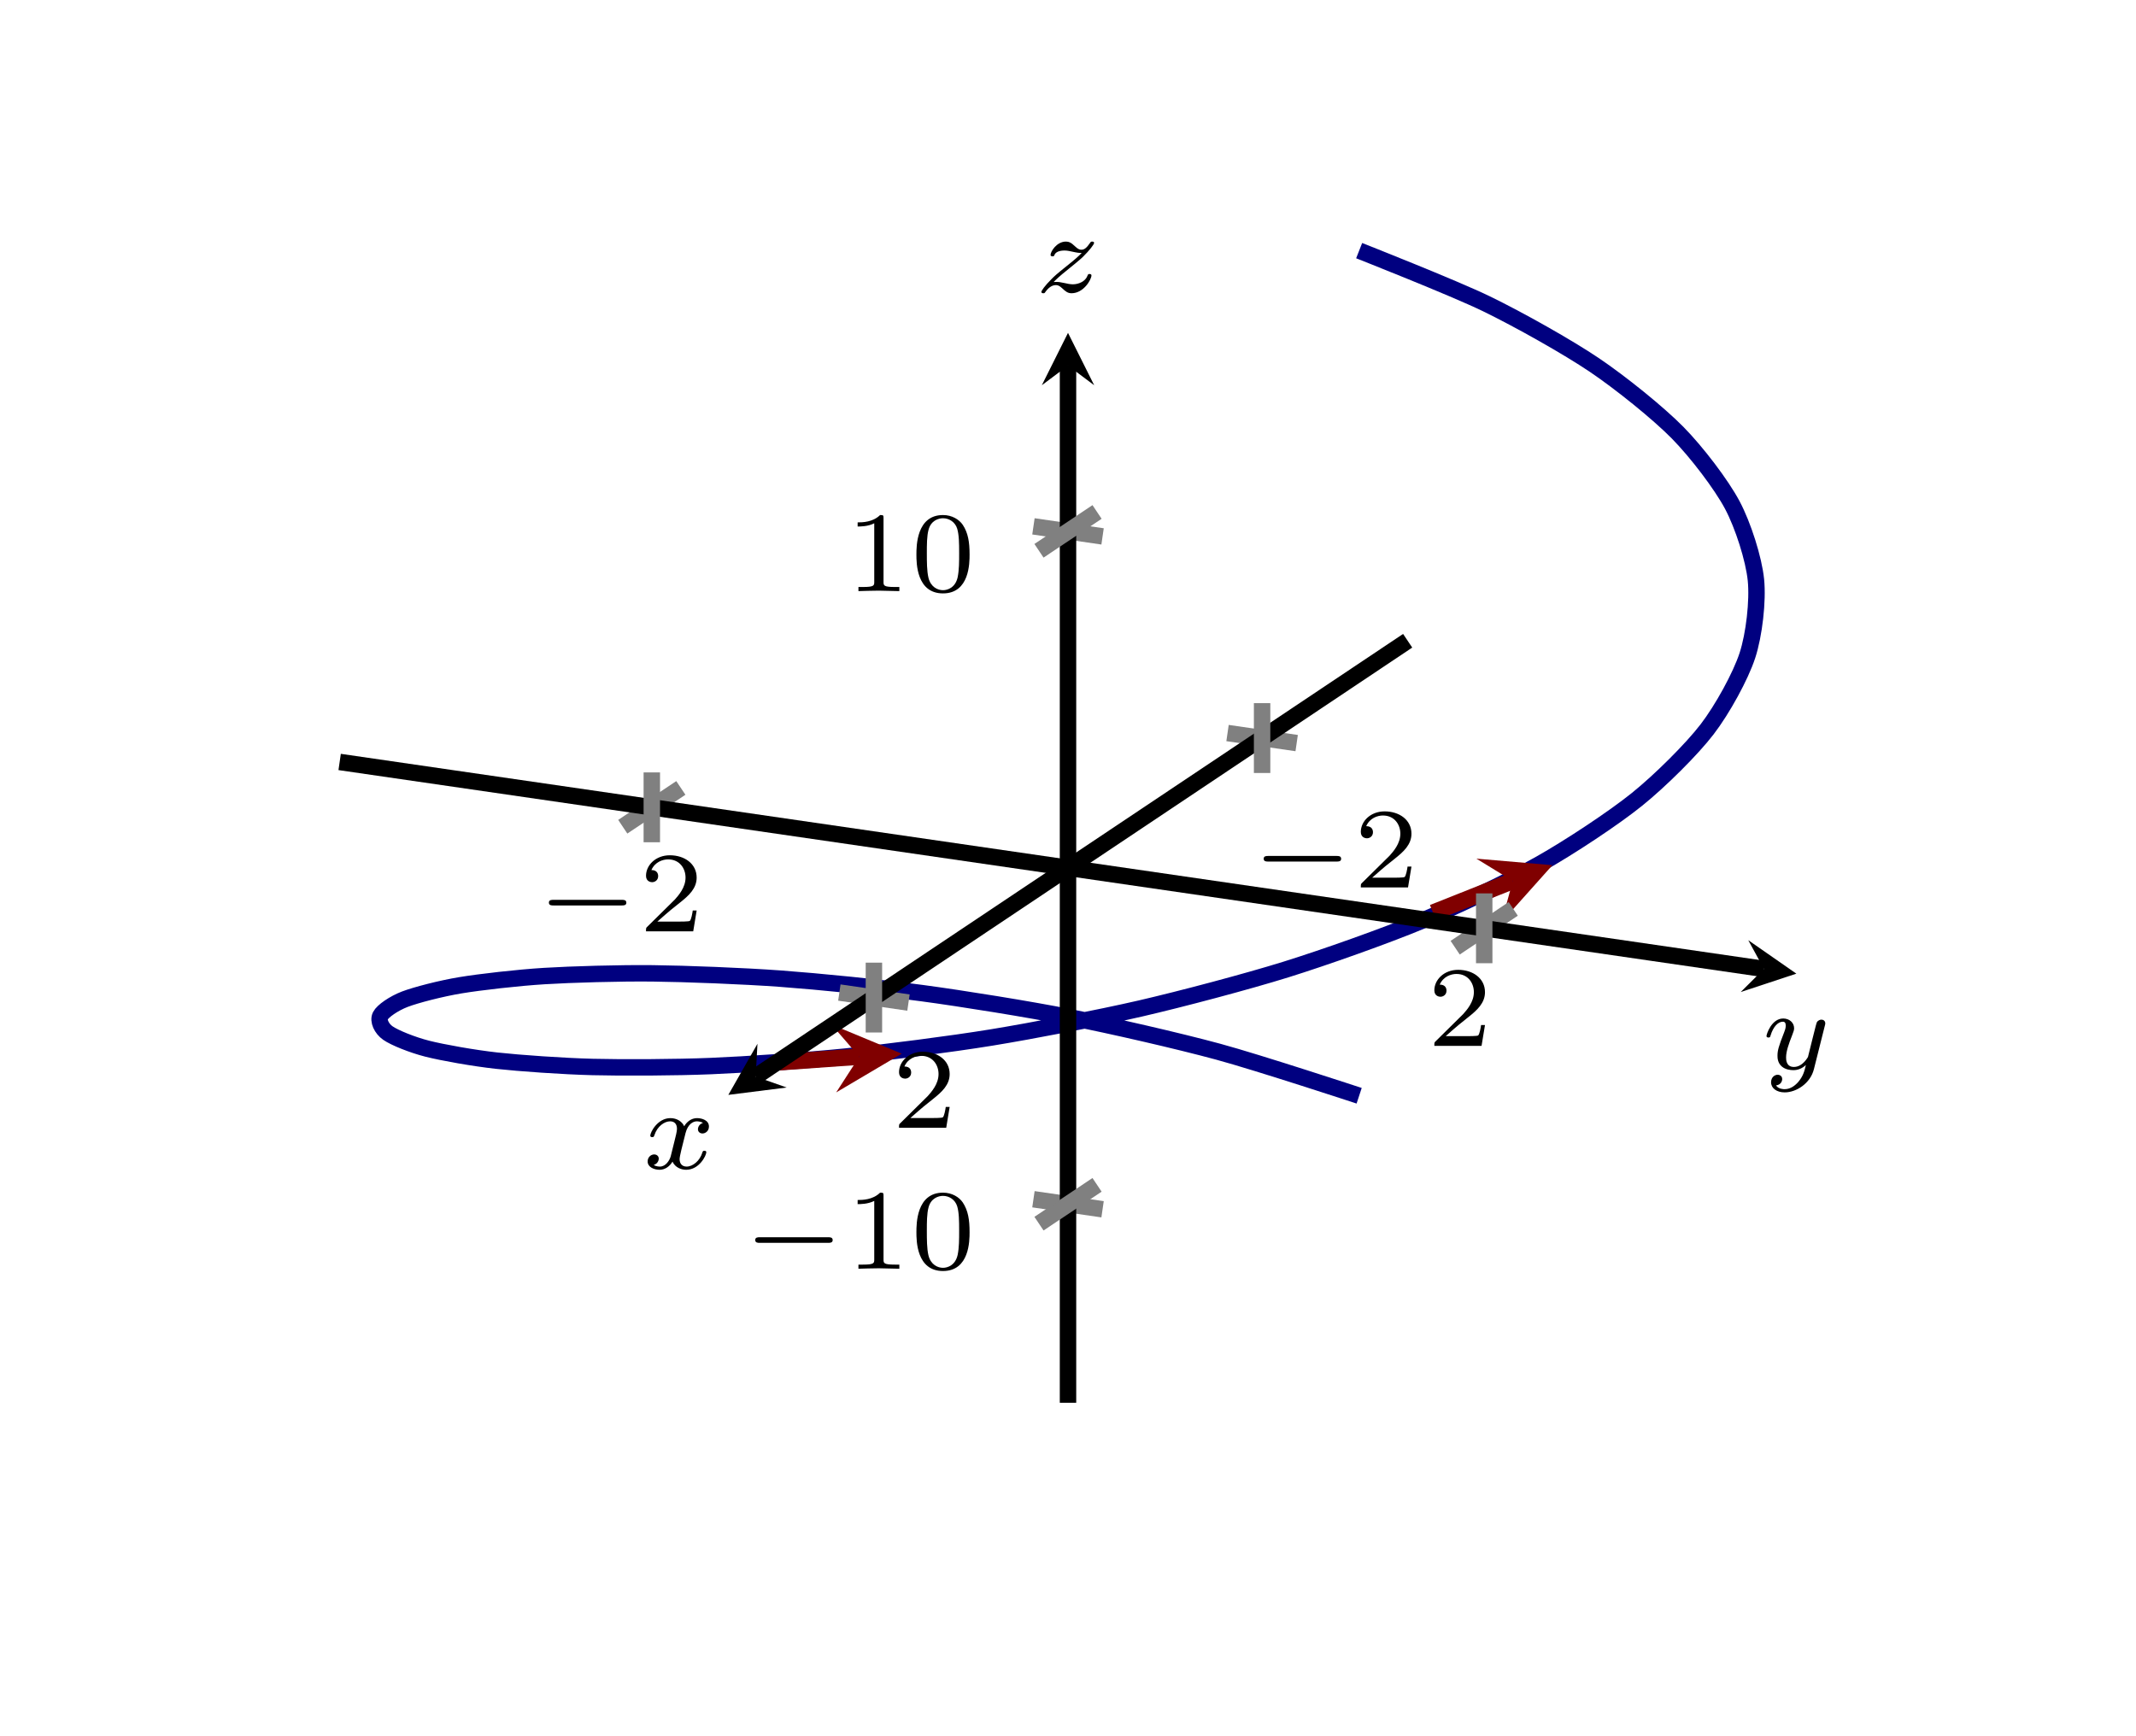 <?xml version="1.0" encoding="UTF-8" standalone="no"?>
<!DOCTYPE svg PUBLIC "-//W3C//DTD SVG 1.1//EN" "http://www.w3.org/Graphics/SVG/1.1/DTD/svg11.dtd">
<svg xmlns="http://www.w3.org/2000/svg" xmlns:xlink="http://www.w3.org/1999/xlink" version="1.1" width="130.025pt" height="105.663pt" viewBox="0 0 130.025 105.663">
<clipPath id="cp0">
<path transform="matrix(1,0,0,-1,41.352,65.13)" d="M -41.352 -27.646 L -41.352 37.485 L 0 65.132 L 88.675 52.245 L 88.675 -12.887 L 47.322 -40.533 Z "/>
</clipPath>
<g clip-path="url(#cp0)">
<path transform="matrix(1,0,0,-1,41.352,65.13)" stroke-width="1" stroke-linecap="butt" stroke-miterlimit="10" stroke-linejoin="miter" fill="none" stroke="#000080" d="M 41.384 -1.577 C 41.384 -1.577 35.241 .444 32.799 1.106 C 30.358 1.768 26.29 2.7 23.789 3.194 C 21.288 3.689 17.215 4.344 14.771 4.671 C 12.326 4.998 8.444 5.383 6.171 5.55 C 3.897 5.717 .382 5.852 -1.614 5.874 C -3.61 5.896 -6.589 5.811 -8.214 5.71 C -9.839 5.61 -12.147 5.345 -13.326 5.149 C -14.504 4.954 -16.03 4.559 -16.707 4.301 C -17.383 4.042 -18.057 3.573 -18.2 3.286 C -18.344 3 -18.135 2.515 -17.738 2.238 C -17.341 1.96 -16.257 1.519 -15.338 1.286 C -14.42 1.053 -12.514 .713 -11.117 .559 C -9.719 .405 -7.078 .219 -5.267 .174 C -3.456 .128 -.204 .142 1.935 .231 C 4.074 .319 7.783 .569 10.15 .811 C 12.518 1.052 16.514 1.564 19 1.969 C 21.486 2.375 25.58 3.161 28.067 3.735 C 30.555 4.31 34.556 5.37 36.929 6.109 C 39.302 6.849 43.022 8.17 45.169 9.063 C 47.316 9.955 50.583 11.514 52.404 12.541 C 54.225 13.568 56.884 15.328 58.294 16.464 C 59.704 17.601 61.634 19.516 62.566 20.732 C 63.499 21.947 64.606 23.966 65.018 25.227 C 65.43 26.489 65.665 28.552 65.537 29.823 C 65.41 31.094 64.759 33.144 64.097 34.388 C 63.435 35.633 61.932 37.609 60.767 38.791 C 59.602 39.974 57.316 41.821 55.702 42.91 C 54.089 43.998 51.125 45.667 49.138 46.633 C 47.152 47.599 41.384 49.872 41.384 49.872 "/>
<path transform="matrix(1,0,0,-1,41.352,65.13)" stroke-width="1" stroke-linecap="butt" stroke-miterlimit="10" stroke-linejoin="miter" fill="none" stroke="#800000" d="M 5.939 .451 L 10.955 .803 "/>
<path transform="matrix(.998,-.07,-.07,-.998,52.307,64.327)" d="M 2.59 0 L -1.554 2.072 L 0 0 L -1.554 -2.072 " fill="#800000"/>
<path transform="matrix(1,0,0,-1,41.352,65.13)" stroke-width="1" stroke-linecap="butt" stroke-miterlimit="10" stroke-linejoin="miter" fill="none" stroke="#800000" d="M 45.879 9.57 L 50.735 11.501 "/>
<path transform="matrix(.932,-.37,-.37,-.932,92.087,53.629)" d="M 2.59 0 L -1.554 2.072 L 0 0 L -1.554 -2.072 " fill="#800000"/>
</g>
<path transform="matrix(1,0,0,-1,41.352,65.13)" stroke-width="1" stroke-linecap="butt" stroke-miterlimit="10" stroke-linejoin="miter" fill="none" stroke="#808080" d="M 33.372 20.504 L 37.58 19.892 M 9.742 4.706 L 13.95 4.095 "/>
<path transform="matrix(1,0,0,-1,41.352,65.13)" stroke-width="1" stroke-linecap="butt" stroke-miterlimit="10" stroke-linejoin="miter" fill="none" stroke="#808080" d="M .093 17.163 L -3.442 14.8 M 50.764 9.799 L 47.229 7.436 "/>
<path transform="matrix(1,0,0,-1,41.352,65.13)" stroke-width="1" stroke-linecap="butt" stroke-miterlimit="10" stroke-linejoin="miter" fill="none" stroke="#000000" d="M 44.337 26.122 L 4.648 -.412 "/>
<path transform="matrix(-.835,.558,.558,.835,46,65.542)" d="M 1.993 0 L -1.196 1.594 L 0 0 L -1.196 -1.594 "/>
<path transform="matrix(1,0,0,-1,41.352,65.13)" stroke-width="1" stroke-linecap="butt" stroke-miterlimit="10" stroke-linejoin="miter" fill="none" stroke="#000000" d="M -20.676 18.743 L 66.025 6.143 "/>
<path transform="matrix(.99,.144,.144,-.99,107.377,58.987)" d="M 1.993 0 L -1.196 1.594 L 0 0 L -1.196 -1.594 "/>
<symbol id="font_1_1">
<path d="M .636 0 C .652 0 .676 0 .676 .024 C .676 .049 .653 .049 .636 .049 L .04 .049 C .024 .049 0 .049 0 .025 C 0 0 .023 0 .04 0 L .636 0 Z "/>
</symbol>
<use xlink:href="#font_1_1" transform="matrix(6.974,0,0,-6.974,76.925,52.45)"/>
<symbol id="font_2_3">
<path d="M .442 .182 L .408 .182 C .405 .16 .395 .101 .382 .091 C .374 .085 .297 .085 .283 .085 L .099 .085 C .204 .178 .239 .206 .299 .253 C .373 .312 .442 .374 .442 .469 C .442 .59 .336 .664 .208 .664 C .084 .664 0 .577 0 .485 C 0 .434 .043 .429 .053 .429 C .077 .429 .106 .446 .106 .482 C .106 .5 .099 .535 .047 .535 C .078 .606 .146 .628 .193 .628 C .293 .628 .345 .55 .345 .469 C .345 .382 .283 .313 .251 .277 L .01 .039 C 0 .03 0 .028 0 0 L .412 0 L .442 .182 Z "/>
</symbol>
<use xlink:href="#font_2_3" transform="matrix(6.974,0,0,-6.974,82.837,54.026)"/>
<use xlink:href="#font_2_3" transform="matrix(6.974,0,0,-6.974,54.726,68.657)"/>
<use xlink:href="#font_1_1" transform="matrix(6.974,0,0,-6.974,33.413,55.122)"/>
<use xlink:href="#font_2_3" transform="matrix(6.974,0,0,-6.974,39.325,56.698)"/>
<use xlink:href="#font_2_3" transform="matrix(6.974,0,0,-6.974,87.313,63.672)"/>
<path transform="matrix(1,0,0,-1,41.352,65.13)" stroke-width="1" stroke-linecap="butt" stroke-miterlimit="10" stroke-linejoin="miter" fill="none" stroke="#808080" d="M -1.674 13.855 L -1.674 18.107 M 48.997 6.491 L 48.997 10.743 "/>
<path transform="matrix(1,0,0,-1,41.352,65.13)" stroke-width="1" stroke-linecap="butt" stroke-miterlimit="10" stroke-linejoin="miter" fill="none" stroke="#808080" d="M 21.557 -7.877 L 25.765 -8.488 M 21.557 33.087 L 25.765 32.475 "/>
<path transform="matrix(1,0,0,-1,41.352,65.13)" stroke-width="1" stroke-linecap="butt" stroke-miterlimit="10" stroke-linejoin="miter" fill="none" stroke="#000000" d="M 23.661 -20.267 L 23.661 42.873 "/>
<path transform="matrix(0,-1,-1,-0,65.013,22.257)" d="M 1.993 0 L -1.196 1.594 L 0 0 L -1.196 -1.594 "/>
<use xlink:href="#font_1_1" transform="matrix(6.974,0,0,-6.974,45.973,75.662)"/>
<symbol id="font_2_2">
<path d="M .226 .636 C .226 .663 .224 .664 .196 .664 C .132 .601 .041 .6 0 .6 L 0 .564 C .024 .564 .09 .564 .145 .592 L .145 .082 C .145 .049 .145 .036 .045 .036 L .007 .036 L .007 0 C .025 .001 .148 .004 .185 .004 C .216 .004 .342 .001 .364 0 L .364 .036 L .326 .036 C .226 .036 .226 .049 .226 .082 L .226 .636 Z "/>
</symbol>
<symbol id="font_2_1">
<path d="M .464 .339 C .464 .449 .451 .528 .405 .598 C .374 .644 .312 .684 .232 .684 C 0 .684 0 .411 0 .339 C 0 .267 0 0 .232 0 C .464 0 .464 .267 .464 .339 M .232 .028 C .186 .028 .125 .055 .105 .137 C .091 .196 .091 .278 .091 .352 C .091 .425 .091 .501 .106 .556 C .127 .635 .191 .656 .232 .656 C .286 .656 .338 .623 .356 .565 C .372 .511 .373 .439 .373 .352 C .373 .278 .373 .204 .36 .141 C .34 .05 .272 .028 .232 .028 Z "/>
</symbol>
<use xlink:href="#font_2_2" transform="matrix(6.974,0,0,-6.974,52.207,77.238)"/>
<use xlink:href="#font_2_1" transform="matrix(6.974,0,0,-6.974,55.785,77.377)"/>
<use xlink:href="#font_2_2" transform="matrix(6.974,0,0,-6.974,52.207,35.986)"/>
<use xlink:href="#font_2_1" transform="matrix(6.974,0,0,-6.974,55.785,36.125)"/>
<path transform="matrix(1,0,0,-1,41.352,65.13)" stroke-width="1" stroke-linecap="butt" stroke-miterlimit="10" stroke-linejoin="miter" fill="none" stroke="#808080" d="M 35.476 18.072 L 35.476 22.324 M 11.846 2.274 L 11.846 6.526 "/>
<path transform="matrix(1,0,0,-1,41.352,65.13)" stroke-width="1" stroke-linecap="butt" stroke-miterlimit="10" stroke-linejoin="miter" fill="none" stroke="#808080" d="M 25.429 -7.001 L 21.894 -9.364 M 25.429 33.963 L 21.894 31.599 "/>
<symbol id="font_3_1">
<path d="M .201 .116 C .191 .082 .158 .028 .107 .028 C .104 .028 .074 .028 .053 .042 C .094 .055 .097 .091 .097 .097 C .097 .119 .08 .134 .057 .134 C .029 .134 0 .11 0 .073 C 0 .023 .056 0 .105 0 C .151 0 .192 .029 .217 .071 C .241 .018 .296 0 .336 0 C .451 0 .512 .125 .512 .153 C .512 .166 .499 .166 .496 .166 C .482 .166 .481 .161 .477 .149 C .456 .08 .396 .028 .34 .028 C .3 .028 .279 .055 .279 .093 C .279 .119 .303 .21 .331 .321 C .351 .398 .396 .423 .429 .423 C .431 .423 .462 .423 .483 .409 C .451 .4 .439 .372 .439 .354 C .439 .332 .456 .317 .479 .317 C .502 .317 .535 .336 .535 .378 C .535 .434 .471 .451 .431 .451 C .381 .451 .341 .418 .319 .38 C .301 .421 .255 .451 .199 .451 C .087 .451 .023 .328 .023 .298 C .023 .285 .037 .285 .04 .285 C .053 .285 .054 .289 .059 .302 C .084 .38 .147 .423 .196 .423 C .229 .423 .256 .405 .256 .357 C .256 .337 .244 .287 .235 .253 L .201 .116 Z "/>
</symbol>
<use xlink:href="#font_3_1" transform="matrix(6.974,0,0,-6.974,39.424,71.214)"/>
<symbol id="font_3_2">
<path d="M .509 .581 C .513 .595 .513 .597 .513 .603 C .513 .623 .497 .635 .48 .635 C .469 .635 .45 .63 .439 .611 C .436 .605 .428 .573 .423 .553 L .402 .47 C .396 .446 .365 .32 .362 .309 C .361 .309 .317 .222 .239 .222 C .171 .222 .171 .287 .171 .305 C .171 .359 .194 .422 .224 .499 C .236 .531 .241 .543 .241 .56 C .241 .608 .2 .645 .146 .645 C .045 .645 0 .509 0 .492 C 0 .479 .014 .479 .017 .479 C .031 .479 .032 .484 .035 .495 C .06 .578 .103 .617 .143 .617 C .16 .617 .168 .606 .168 .582 C .168 .559 .159 .537 .154 .524 C .106 .402 .096 .365 .096 .321 C .096 .304 .096 .257 .135 .225 C .166 .199 .208 .194 .235 .194 C .275 .194 .311 .209 .344 .239 C .331 .184 .32 .142 .278 .092 C .251 .061 .211 .028 .158 .028 C .151 .028 .104 .028 .083 .061 C .137 .067 .137 .115 .137 .116 C .137 .148 .108 .154 .098 .154 C .073 .154 .04 .134 .04 .088 C .04 .037 .088 0 .159 0 C .26 0 .383 .078 .414 .203 L .509 .581 Z "/>
</symbol>
<use xlink:href="#font_3_2" transform="matrix(6.974,0,0,-6.974,107.532,66.502)"/>
<symbol id="font_3_3">
<path d="M .107 .098 C .133 .124 .151 .143 .236 .211 C .257 .228 .332 .288 .361 .316 C .422 .376 .46 .427 .46 .439 C .46 .451 .447 .451 .443 .451 C .434 .451 .431 .449 .426 .441 C .395 .395 .374 .38 .35 .38 C .338 .38 .323 .381 .293 .41 C .259 .444 .237 .451 .214 .451 C .134 .451 .08 .364 .08 .334 C .08 .325 .09 .322 .097 .322 C .109 .322 .111 .325 .115 .336 C .13 .371 .186 .373 .202 .373 C .225 .373 .251 .367 .265 .364 C .32 .352 .327 .352 .352 .352 C .326 .325 .308 .307 .213 .231 C .135 .169 .108 .144 .089 .124 C .029 .065 0 .021 0 .012 C 0 0 .013 0 .017 0 C .027 0 .029 .002 .034 .01 C .061 .048 .092 .071 .126 .071 C .138 .071 .153 .07 .18 .045 C .211 .015 .231 0 .263 0 C .37 0 .437 .121 .437 .155 C .437 .167 .426 .168 .42 .168 C .408 .168 .406 .163 .402 .152 C .383 .102 .324 .078 .275 .078 C .252 .078 .227 .083 .202 .089 C .156 .099 .148 .099 .13 .099 C .128 .099 .113 .099 .107 .098 Z "/>
</symbol>
<use xlink:href="#font_3_3" transform="matrix(6.974,0,0,-6.974,63.392,17.852)"/>
</svg>
